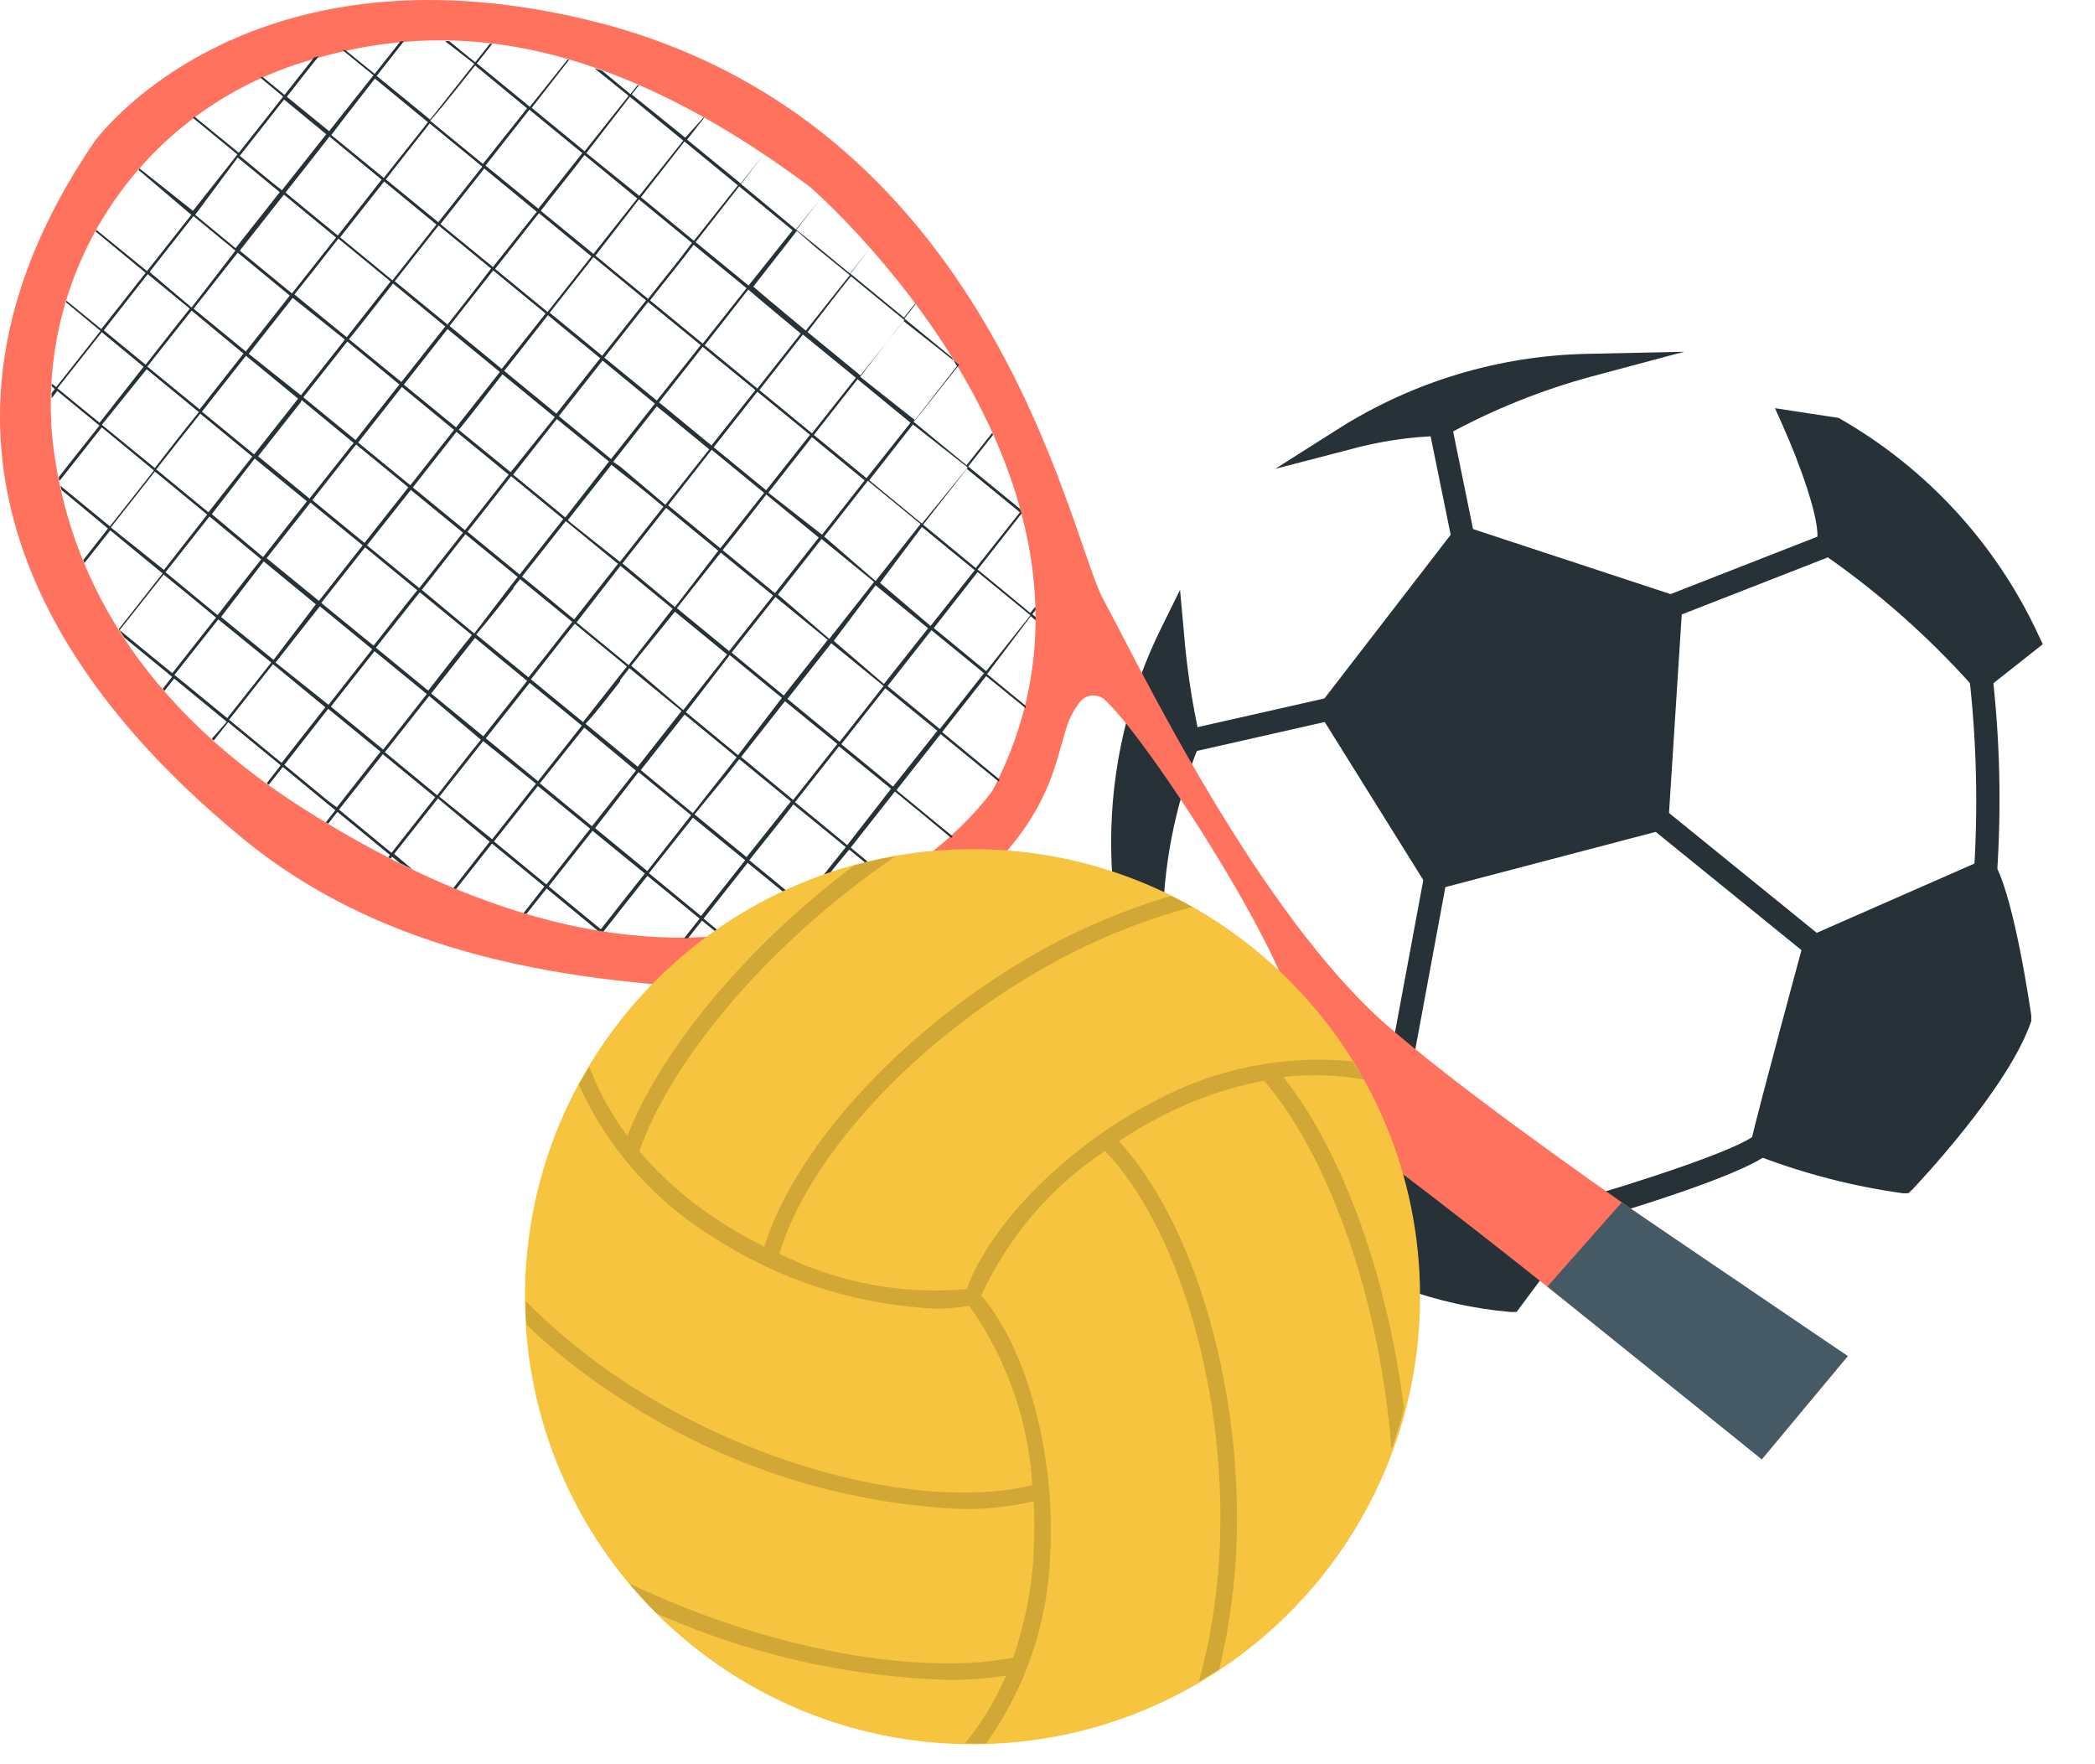 <svg width="38" height="32" viewBox="0 0 38 32" fill="none" xmlns="http://www.w3.org/2000/svg">
<path d="M30.301 10.996L30.054 14.846L26.036 15.921L24.134 12.856L26.534 9.754L30.301 10.996ZM36.016 15.783L32.91 17.146C32.91 17.146 32.123 20.047 31.96 20.75C32.788 21.068 33.649 21.291 34.528 21.415C34.528 21.415 36.225 19.634 36.639 18.434C36.639 18.45 36.35 16.419 36.016 15.783ZM28.566 21.991C28.566 21.991 25.994 20.089 25.376 19.483C25.376 19.483 23.181 19.855 22.6 19.855C22.869 20.739 23.293 21.567 23.854 22.301C24.912 23.027 26.138 23.469 27.416 23.584L28.566 21.991ZM26.12 7.706C26.964 7.243 27.861 6.884 28.791 6.635C27.223 6.665 25.692 7.127 24.368 7.969C24.94 7.816 25.528 7.733 26.12 7.722V7.706ZM35.932 12.305L36.794 11.623C36.038 10 34.798 8.652 33.244 7.764L32.537 7.664C32.537 7.664 33.286 9.336 33.16 9.859C34.18 10.565 35.111 11.392 35.932 12.321V12.305ZM20.53 16.933C20.655 16.948 20.782 16.937 20.902 16.899C20.892 15.707 21.117 14.525 21.567 13.421C21.414 12.759 21.313 12.087 21.266 11.41C20.67 12.6 20.361 13.913 20.363 15.244C20.362 15.816 20.418 16.388 20.53 16.949V16.933Z" fill="#263238"/>
<path d="M27.508 23.797H27.395C26.076 23.682 24.81 23.225 23.721 22.472L23.683 22.439C23.106 21.687 22.671 20.837 22.399 19.93L22.324 19.663H22.6C23.156 19.663 25.318 19.299 25.343 19.294L25.447 19.274L25.523 19.353C26.125 19.955 28.662 21.841 28.687 21.862L28.855 21.987L27.508 23.797ZM23.988 22.146C24.977 22.817 26.115 23.236 27.304 23.367L28.273 22.054C27.713 21.636 25.932 20.294 25.305 19.708C24.921 19.771 23.583 19.989 22.884 20.051C23.135 20.805 23.508 21.513 23.988 22.146ZM34.612 21.644H34.516C33.616 21.519 32.734 21.291 31.886 20.967L31.714 20.9L31.756 20.724C31.919 20.022 32.676 17.233 32.709 17.112L32.734 17.016L36.113 15.532L36.2 15.703C36.547 16.351 36.832 18.337 36.844 18.421V18.471V18.521C36.426 19.75 34.754 21.502 34.687 21.577L34.612 21.644ZM32.208 20.632C32.929 20.904 33.678 21.099 34.44 21.214C34.75 20.879 36.05 19.437 36.426 18.425C36.317 17.628 36.145 16.841 35.912 16.071L33.086 17.325C32.96 17.785 32.408 19.826 32.208 20.632ZM20.643 17.162H20.506H20.355L20.326 17.016C20.212 16.446 20.155 15.866 20.154 15.285C20.153 13.922 20.469 12.578 21.078 11.359L21.404 10.699L21.471 11.434C21.523 12.097 21.622 12.755 21.768 13.404V13.475L21.739 13.546C21.303 14.621 21.083 15.772 21.091 16.932V17.083L20.949 17.137C20.848 17.159 20.746 17.167 20.643 17.162ZM21.141 12.225C20.763 13.192 20.571 14.222 20.572 15.26C20.574 15.722 20.613 16.184 20.689 16.64C20.716 15.538 20.938 14.449 21.346 13.425C21.252 13.029 21.184 12.629 21.141 12.225ZM25.941 16.163L23.879 12.856L26.459 9.511L30.523 10.849L30.255 15.03L25.941 16.163ZM24.39 12.856L26.133 15.661L29.854 14.666L30.084 11.125L26.61 9.98L24.39 12.856ZM35.899 12.597L35.77 12.434C34.958 11.527 34.042 10.72 33.04 10.03L32.927 9.95L32.956 9.812C33.035 9.47 32.626 8.366 32.35 7.751L32.195 7.404L33.349 7.58C34.944 8.486 36.214 9.869 36.982 11.535L37.053 11.685L35.899 12.597ZM33.391 9.758C34.331 10.413 35.197 11.169 35.975 12.011L36.543 11.564C35.812 10.058 34.647 8.805 33.199 7.964L32.898 7.923C33.161 8.509 33.325 9.135 33.383 9.775L33.391 9.758ZM23.131 8.504L24.264 7.785C25.621 6.923 27.189 6.45 28.796 6.418L30.548 6.38L28.876 6.827C27.963 7.074 27.083 7.428 26.254 7.881L26.208 7.906H26.15C25.576 7.92 25.005 8.006 24.452 8.161L23.131 8.504ZM26.827 7.116C26.434 7.218 26.05 7.349 25.677 7.509C25.815 7.509 25.949 7.509 26.095 7.488C26.242 7.467 26.438 7.312 26.819 7.141L26.827 7.116Z" fill="#263238"/>
<path d="M26.327 7.678L25.918 7.762L26.331 9.789L26.741 9.706L26.327 7.678Z" fill="#263238"/>
<path d="M33.08 9.689L30.222 10.807L30.374 11.196L33.233 10.079L33.08 9.689Z" fill="#263238"/>
<path d="M36.225 15.812L35.807 15.783C35.878 14.637 35.852 13.488 35.727 12.346L36.146 12.292C36.276 13.461 36.302 14.639 36.225 15.812Z" fill="#263238"/>
<path d="M30.188 14.677L29.925 15.002L32.782 17.32L33.045 16.995L30.188 14.677Z" fill="#263238"/>
<path d="M25.831 15.885L25.169 19.444L25.581 19.521L26.241 15.961L25.831 15.885Z" fill="#263238"/>
<path d="M28.621 22.209L28.508 21.791C29.653 21.465 31.485 20.871 31.827 20.591L32.095 20.913C31.577 21.356 28.922 22.125 28.621 22.209Z" fill="#263238"/>
<path d="M24.093 12.653L21.524 13.234L21.616 13.642L24.185 13.06L24.093 12.653Z" fill="#263238"/>
<path d="M22.445 19.997C21.682 19.11 21.092 18.087 20.706 16.983L21.124 16.853C21.502 17.902 22.068 18.873 22.797 19.717L22.445 19.997Z" fill="#263238"/>
<path d="M31.956 26.47L33.516 24.597C33.516 24.597 27.577 20.697 25.189 18.625C22.8 16.553 20.642 12.031 20.012 10.871C19.381 9.712 18.009 2.113 10.632 0.355C4.379 -1.138 1.716 2.564 1.716 2.564C-2.296 8.444 1.615 12.924 4.418 15.22C7.221 17.516 10.828 17.86 13.787 17.964C17.279 18.087 22.019 19.224 23.514 19.941C24.615 20.467 31.956 26.47 31.956 26.47ZM18.007 14.332C18.007 14.332 14.087 20.114 5.519 14.677C2.203 12.577 1.187 10.017 0.957 8.015C0.798 6.512 1.168 5 2.005 3.74C2.841 2.481 4.091 1.553 5.538 1.116C7.728 0.441 10.632 0.355 14.697 3.395C14.697 3.395 20.922 8.76 18.007 14.332ZM17.13 17.692C16.85 17.608 15.879 17.482 17.323 16.331C19.003 14.987 19.121 13.907 19.328 13.251C19.38 13.061 19.47 12.883 19.591 12.728C19.619 12.694 19.653 12.667 19.692 12.648C19.73 12.629 19.773 12.617 19.816 12.615C19.859 12.613 19.902 12.619 19.942 12.634C19.983 12.649 20.02 12.673 20.051 12.703C20.994 13.604 23.828 18.126 23.453 18.667C23.038 19.266 17.561 17.815 17.13 17.687V17.692Z" fill="#FF725E"/>
<path d="M18.78 11.003L18.688 11.118C18.385 10.866 18.067 10.604 17.733 10.331L18.528 9.317C18.528 9.287 18.508 9.259 18.503 9.231L17.562 8.461L18.013 7.887L17.996 7.853C17.856 8.032 17.699 8.225 17.531 8.438L16.571 7.649L17.358 6.641L17.262 6.481L16.405 5.778L16.604 5.521V5.501C16.54 5.579 16.47 5.666 16.397 5.761L15.425 4.963L15.787 4.499L15.417 4.961L14.793 4.448L14.445 4.168L14.899 3.583L14.437 4.163L13.44 3.337L13.857 2.799L13.435 3.328L12.463 2.533L12.774 2.135H12.757L12.43 2.497L11.458 1.713L11.592 1.542H11.567L11.435 1.707L10.923 1.284L10.777 1.234L11.402 1.738L10.604 2.743L9.644 1.956L10.327 1.08H10.296L9.61 1.937L8.65 1.15L8.93 0.794H8.885C8.801 0.903 8.711 1.015 8.619 1.13L8.148 0.747H8.073L8.602 1.158C8.356 1.466 8.09 1.805 7.801 2.169L6.832 1.377L7.325 0.749H7.264L6.796 1.34L6.264 0.909H6.214C6.39 1.055 6.578 1.206 6.774 1.365L5.97 2.379L5.203 1.755C5.402 1.5 5.592 1.256 5.78 1.021L5.696 1.043L5.161 1.721L4.76 1.393L4.724 1.41L5.136 1.752L4.332 2.771L3.528 2.116C3.518 2.122 3.508 2.129 3.5 2.138L4.307 2.802C4.046 3.135 3.778 3.474 3.5 3.824L2.532 3.057L2.512 3.082L3.47 3.897L2.68 4.899L2.666 4.916L1.75 4.171L1.734 4.199L2.641 4.949L1.837 5.969L1.202 5.451C1.2 5.463 1.2 5.475 1.202 5.487L1.823 6.002L1.02 7.021L0.938 6.957V7.007L0.994 7.055L0.936 7.131C0.936 7.161 0.936 7.192 0.936 7.223L1.039 7.091L1.804 7.719C1.549 8.038 1.305 8.351 1.067 8.651C1.067 8.673 1.067 8.699 1.081 8.721L1.846 7.752L2.792 8.533L1.994 9.547L1.098 8.813C1.098 8.839 1.112 8.864 1.118 8.889L1.958 9.586L1.51 10.16C1.516 10.178 1.523 10.194 1.532 10.211L2 9.62L2.949 10.401L2.154 11.412L2.249 11.56L3.122 12.277L2.952 12.495L2.982 12.532L3.159 12.308L4.114 13.092L3.842 13.4L3.876 13.433L4.139 13.1L5.091 13.881L4.839 14.206L4.875 14.234L5.13 13.912L5.936 14.576L6.082 14.696L5.911 14.915L5.953 14.94C6.009 14.87 6.062 14.797 6.121 14.727L7.073 15.508L7.042 15.55L7.087 15.573L7.112 15.539L7.255 15.657L7.482 15.769L7.149 15.489L7.944 14.483L8.882 15.267L8.224 16.107L8.272 16.127L8.924 15.301C9.247 15.566 9.563 15.825 9.873 16.079L9.495 16.564L9.548 16.578L9.915 16.116L10.842 16.88L10.945 16.897L11.743 15.886L12.69 16.662L12.41 17.017H12.48L12.732 16.698L13.079 16.978H13.146C13.02 16.875 12.892 16.771 12.763 16.662L13.561 15.651L14.51 16.424L14.23 16.791L14.322 16.768C14.401 16.665 14.482 16.564 14.563 16.46L14.77 16.631L14.821 16.614L14.591 16.427C14.765 16.203 14.944 15.979 15.123 15.749L15.403 15.41L16.137 16.009L16.173 15.987L15.431 15.374C15.704 15.027 15.971 14.688 16.232 14.357C16.593 14.651 16.932 14.931 17.251 15.197L17.282 15.172L16.26 14.332C16.534 13.983 16.801 13.644 17.061 13.316L18.113 14.175L18.13 14.139L17.089 13.279L17.887 12.263L18.606 12.848C18.606 12.834 18.606 12.82 18.606 12.803L17.904 12.227L18.696 11.177L18.785 11.252V11.191L18.724 11.14L18.783 11.067C18.781 11.046 18.78 11.024 18.78 11.003ZM18.5 9.292L17.699 10.303L16.744 9.516L17.537 8.505L18.5 9.292ZM5.472 7.257L6.415 8.035L6.362 8.097L5.614 9.043L4.682 8.276L5.455 7.296L5.472 7.257ZM7.488 8.841L8.28 7.833L9.226 8.609L8.434 9.617L7.488 8.841ZM8.398 9.662C8.364 9.701 8.333 9.743 8.302 9.782L7.605 10.667L6.656 9.891L7.381 8.976L7.451 8.886L8.398 9.662ZM11.254 8.466L11.122 8.377L11.912 7.371L12.094 7.517L12.864 8.15L12.068 9.155L11.254 8.466ZM12.037 9.186L11.245 10.191L10.371 9.497L10.299 9.435L11.091 8.43L11.217 8.533C11.494 8.746 11.769 8.97 12.037 9.194V9.186ZM11.083 8.326L10.136 7.548L10.929 6.54L11.878 7.321L11.083 8.326ZM11.046 8.371L10.254 9.385L9.308 8.609L10.1 7.601L11.046 8.371ZM9.263 8.564L8.322 7.797C8.602 7.453 8.857 7.114 9.114 6.789L10.063 7.567L9.263 8.564ZM8.272 7.752L7.325 6.977L8.118 5.969L9.067 6.747L8.272 7.752ZM8.235 7.797L7.443 8.802L6.496 8.027L7.289 7.019L8.235 7.797ZM9.271 8.637L10.217 9.415L9.425 10.421L8.479 9.645L9.271 8.637ZM10.262 9.452L10.335 9.511L11.209 10.227L10.414 11.235C10.111 10.983 9.803 10.731 9.492 10.477L9.47 10.457L10.262 9.452ZM11.254 10.264L12.2 11.042L11.402 12.064L10.458 11.289L11.254 10.264ZM11.29 10.219L12.082 9.211L13.029 9.989L12.242 11.011L11.29 10.219ZM13.073 10.023C13.396 10.29 13.713 10.549 14.023 10.801L13.225 11.809L12.278 11.031L13.073 10.023ZM13.107 9.978C13.387 9.631 13.648 9.295 13.899 8.97L14.851 9.751L14.056 10.759L13.107 9.978ZM13.065 9.945L12.119 9.166L12.908 8.158L13.86 8.939L13.065 9.945ZM12.945 8.113C13.225 7.758 13.488 7.422 13.737 7.105L14.692 7.887L13.897 8.892L12.945 8.113ZM12.905 8.08L12.136 7.447L11.954 7.299L12.746 6.291L12.978 6.484L13.701 7.075L12.905 8.08ZM11.914 7.265L10.962 6.487L11.755 5.479L12.71 6.26L11.914 7.265ZM10.923 6.453L9.971 5.672L10.764 4.664L11.718 5.448L10.923 6.453ZM10.887 6.498L10.091 7.503L9.145 6.727C9.425 6.377 9.683 6.041 9.938 5.717L10.887 6.498ZM9.1 6.691L8.154 5.913L8.946 4.905L9.896 5.686L9.1 6.691ZM8.109 5.879L7.16 5.101L7.955 4.09L8.907 4.871C8.65 5.21 8.384 5.549 8.109 5.896V5.879ZM8.076 5.921L7.28 6.929L6.331 6.153C6.611 5.809 6.869 5.47 7.129 5.143L8.076 5.921ZM6.289 6.117L5.34 5.341C5.62 4.994 5.88 4.658 6.138 4.328L7.084 5.106L6.289 6.117ZM6.256 6.159L5.458 7.17L4.511 6.417L5.309 5.403L6.256 6.159ZM6.3 6.195L7.244 6.974L6.449 7.982L5.502 7.206L6.3 6.195ZM6.412 8.122L6.46 8.063L7.406 8.839L7.334 8.931L6.611 9.847L5.665 9.071L6.412 8.122ZM6.578 9.891L5.785 10.899L4.836 10.124L5.631 9.116L6.578 9.891ZM6.622 9.928L7.569 10.706C7.289 11.048 7.034 11.387 6.776 11.711L5.827 10.936L6.622 9.928ZM7.614 10.743L8.56 11.518C8.28 11.863 8.022 12.199 7.768 12.526L7.728 12.495L6.818 11.748L7.614 10.743ZM7.65 10.698C7.877 10.418 8.109 10.11 8.347 9.81L8.442 9.69L9.389 10.465L9.268 10.619L8.602 11.49L7.65 10.698ZM9.313 10.656L9.434 10.505L9.453 10.521L10.38 11.28L10.234 11.462C10.016 11.742 9.798 12.022 9.585 12.285L8.638 11.51C8.862 11.247 9.086 10.961 9.313 10.673V10.656ZM10.279 11.496L10.425 11.314L11.371 12.089L11.2 12.305L10.576 13.097L9.63 12.322L10.279 11.496ZM11.248 12.336L11.416 12.12L12.362 12.896L12.169 13.142L11.567 13.907L10.621 13.128C10.842 12.893 11.035 12.627 11.248 12.361V12.336ZM11.45 12.075L12.242 11.095L13.188 11.871L12.393 12.879L11.45 12.075ZM13.236 11.882L14.182 12.658L13.387 13.697L12.441 12.918L13.236 11.882ZM13.27 11.837L14.065 10.829L15.014 11.605L14.216 12.616L13.27 11.837ZM14.11 10.785L14.902 9.777L15.854 10.555L15.042 11.588L14.11 10.785ZM14.95 9.732L15.742 8.721L16.697 9.505L15.882 10.538L14.95 9.732ZM14.91 9.698L13.936 8.937L14.728 7.929L15.683 8.713L14.91 9.698ZM14.762 7.889L15.554 6.879L16.515 7.668L15.717 8.673L14.762 7.889ZM14.728 7.859L13.774 7.075L14.563 6.067L15.524 6.853L14.728 7.859ZM13.737 7.047L13.018 6.456L12.782 6.263L13.572 5.252L13.852 5.49L14.524 6.05C14.287 6.348 14.025 6.681 13.737 7.047ZM12.746 6.232L11.791 5.448C12.071 5.087 12.351 4.748 12.581 4.44L13.541 5.227L12.746 6.232ZM11.755 5.42L10.8 4.636L11.589 3.617L12.55 4.406C12.306 4.737 12.04 5.056 11.755 5.42ZM10.764 4.605L9.809 3.824C10.089 3.46 10.369 3.121 10.601 2.813L11.559 3.6L10.764 4.605ZM10.727 4.65L9.932 5.658L8.98 4.877L9.775 3.866L10.727 4.65ZM8.941 4.843L7.989 4.065L8.784 3.057L9.736 3.841L8.941 4.843ZM7.95 4.031L6.998 3.253L7.793 2.239L8.748 3.023L7.95 4.031ZM7.916 4.073L7.118 5.084L6.169 4.305L6.967 3.292L7.916 4.073ZM6.127 4.272L5.178 3.493C5.458 3.143 5.721 2.805 5.976 2.477L6.922 3.258L6.127 4.272ZM6.096 4.308C5.836 4.639 5.57 4.976 5.295 5.322L4.349 4.546L5.15 3.53C5.449 3.776 5.766 4.039 6.096 4.308ZM5.256 5.361L4.458 6.375L3.512 5.599L4.312 4.583L5.256 5.361ZM4.416 6.414L3.621 7.425L2.672 6.649L3.475 5.633L4.416 6.414ZM4.461 6.453L5.407 7.231L5.382 7.262L4.609 8.242L3.663 7.467L4.461 6.453ZM4.576 8.281L3.78 9.292L2.834 8.514C3.092 8.186 3.358 7.847 3.632 7.503L4.576 8.281ZM4.62 8.318L5.567 9.093C5.287 9.441 5.032 9.777 4.772 10.104L3.842 9.326L4.62 8.318ZM4.738 10.146C4.458 10.496 4.2 10.832 3.946 11.157L3.002 10.379L3.8 9.368L4.738 10.146ZM4.783 10.183L5.729 10.961L4.962 11.969L4.01 11.191L4.783 10.183ZM5.802 10.997L6.751 11.776L5.959 12.784L4.998 12.017L5.802 10.997ZM6.793 11.812L7.703 12.557L7.742 12.588L6.95 13.596L6.858 13.52L6.001 12.817L6.793 11.812ZM7.784 12.624L8.722 13.417C8.442 13.761 8.185 14.1 7.93 14.425L6.981 13.643L7.784 12.624ZM7.821 12.579L8.616 11.571C8.935 11.835 9.249 12.095 9.562 12.35L8.767 13.355L7.821 12.579ZM9.607 12.386L10.553 13.162L9.758 14.17L8.812 13.391L9.607 12.386ZM10.598 13.198L11.534 13.977C11.263 14.322 10.998 14.659 10.738 14.987L9.792 14.209L10.598 13.198ZM11.589 14.01C11.912 14.276 12.228 14.537 12.536 14.786L11.741 15.799L10.794 15.021C11.044 14.698 11.306 14.361 11.578 14.01H11.589ZM11.623 13.968L12.225 13.204L12.418 12.96L13.362 13.736L13.143 14.016C12.947 14.262 12.754 14.506 12.567 14.749L11.623 13.968ZM13.191 14.049L13.409 13.769L14.345 14.537L14.101 14.845L13.541 15.547L12.598 14.772L13.191 14.049ZM13.443 13.73L14.238 12.719L15.188 13.495L14.387 14.509L13.443 13.73ZM14.283 12.677L15.078 11.667L16.027 12.442L15.229 13.456L14.283 12.677ZM15.123 11.625L15.882 10.617L16.834 11.395L16.033 12.406L15.123 11.625ZM15.963 10.572L16.722 9.558C17.05 9.829 17.37 10.09 17.68 10.342L16.879 11.353L15.963 10.572ZM17.553 8.48L16.722 9.497L15.767 8.71L16.559 7.699L17.553 8.48ZM17.397 6.618L16.599 7.623L15.602 6.834C15.907 6.442 16.162 6.103 16.389 5.823L17.397 6.618ZM16.405 5.806L15.607 6.809L14.647 6.022C14.952 5.63 15.207 5.291 15.434 5.011L16.405 5.806ZM14.79 4.482L15.414 4.991L14.616 5.997L13.944 5.437L13.664 5.199L14.454 4.188L14.79 4.482ZM14.376 4.177L13.578 5.179L12.617 4.392L13.407 3.381L14.376 4.177ZM13.384 3.362L12.586 4.367L11.626 3.577L12.415 2.567L13.384 3.362ZM11.424 1.755L12.393 2.55L11.595 3.552L10.635 2.777L11.424 1.755ZM10.562 2.777L9.764 3.785L8.806 3.003L9.602 1.99L10.562 2.777ZM8.602 1.175L9.56 1.965L8.759 2.973L7.804 2.191C8.109 1.836 8.375 1.494 8.622 1.183L8.602 1.175ZM6.785 1.413L7.762 2.217L6.961 3.227L6.009 2.449C6.284 2.085 6.552 1.746 6.804 1.421L6.785 1.413ZM5.152 1.805L5.917 2.435L5.113 3.451C4.833 3.233 4.592 3.023 4.349 2.827L5.152 1.805ZM4.312 2.858L5.074 3.485L4.273 4.501L3.54 3.897L4.312 2.858ZM2.722 4.921L3.509 3.919L4.27 4.546L3.475 5.577L2.722 4.941V4.921ZM2.68 4.972L3.442 5.599C3.167 5.944 2.9 6.283 2.641 6.615L1.882 5.991L2.68 4.972ZM1.042 7.044L1.846 6.025L2.604 6.652L1.806 7.668L1.042 7.044ZM1.848 7.705L2.66 6.697L3.607 7.475C3.327 7.819 3.066 8.158 2.809 8.489L1.848 7.705ZM2.011 9.567L2.809 8.553L3.758 9.334L2.974 10.337L2.011 9.567ZM2.17 11.429L2.968 10.421C3.278 10.673 3.595 10.933 3.918 11.202L3.125 12.21L2.17 11.429ZM3.164 12.241L3.96 11.235L4.92 12.017L4.122 13.025L3.164 12.241ZM4.156 13.055L4.951 12.047L5.9 12.829L5.108 13.837L4.156 13.055ZM5.964 14.537L5.158 13.873L5.953 12.857L6.81 13.559L6.902 13.635L6.11 14.643L5.964 14.537ZM7.101 15.469L6.149 14.685L6.944 13.68L7.894 14.461L7.101 15.469ZM7.969 14.45C8.227 14.125 8.492 13.789 8.764 13.442L9.722 14.215L8.927 15.223L7.969 14.45ZM8.96 15.262C9.218 14.94 9.484 14.601 9.756 14.257L10.705 15.032L9.91 16.043L8.96 15.262ZM10.901 16.858L9.952 16.077C10.209 15.752 10.474 15.416 10.747 15.069L11.696 15.844C11.421 16.189 11.155 16.525 10.901 16.852V16.858ZM12.718 16.617L11.771 15.839L12.569 14.831L13.516 15.603C13.245 15.947 12.979 16.283 12.718 16.611V16.617ZM15.067 15.707L14.538 16.382C14.236 16.133 13.922 15.872 13.591 15.603L14.152 14.898L14.392 14.59L15.341 15.365L15.067 15.707ZM15.367 15.329C15.064 15.08 14.751 14.819 14.42 14.551L15.218 13.537L16.162 14.307L15.367 15.329ZM16.207 14.276C15.904 14.027 15.591 13.767 15.26 13.498L16.058 12.484L17.002 13.254C16.739 13.585 16.47 13.923 16.195 14.271L16.207 14.276ZM17.047 13.223L16.098 12.445L16.895 11.431L17.848 12.21L17.047 13.223ZM17.887 12.173C17.584 11.924 17.268 11.661 16.938 11.392L17.733 10.376L18.69 11.16L17.887 12.173Z" fill="#263238"/>
<path d="M28.067 23.337L29.414 21.811L33.516 24.597L31.956 26.47L28.067 23.337Z" fill="#455A64"/>
<path d="M17.64 31.637C22.123 31.637 25.758 28.003 25.758 23.52C25.758 19.037 22.123 15.402 17.64 15.402C13.157 15.402 9.522 19.037 9.522 23.52C9.522 28.003 13.157 31.637 17.64 31.637Z" fill="#F6C43E"/>
<path opacity="0.15" d="M24.738 19.581C24.675 19.468 24.604 19.36 24.533 19.251C23.297 19.13 22.053 19.378 20.959 19.965C19.381 20.771 17.965 22.191 17.535 23.381C16.364 23.487 15.188 23.266 14.136 22.742C14.675 20.93 16.7 18.771 19.122 17.452C19.914 17.019 20.755 16.683 21.627 16.449C21.502 16.378 21.368 16.312 21.239 16.249C20.457 16.483 19.701 16.796 18.984 17.184C16.516 18.529 14.445 20.738 13.864 22.613C13.594 22.477 13.33 22.328 13.075 22.166C12.523 21.812 12.025 21.381 11.597 20.884C12.127 19.335 13.81 17.201 16.24 15.531C15.986 15.577 15.739 15.631 15.493 15.698C13.405 17.272 11.944 19.151 11.38 20.604C11.092 20.221 10.86 19.8 10.691 19.352C10.628 19.46 10.557 19.564 10.499 19.673C11.011 20.81 11.852 21.768 12.912 22.425C14.121 23.216 15.52 23.669 16.963 23.736C17.17 23.737 17.377 23.72 17.581 23.686C18.259 24.642 18.655 25.769 18.725 26.939C16.888 27.381 14.002 26.709 11.651 25.268C10.881 24.799 10.17 24.238 9.534 23.598C9.534 23.744 9.534 23.89 9.555 24.037C10.147 24.597 10.797 25.094 11.493 25.519C13.299 26.649 15.368 27.288 17.497 27.373C17.919 27.373 18.339 27.325 18.75 27.231C18.767 27.536 18.767 27.841 18.75 28.146C18.719 28.8 18.594 29.447 18.378 30.066C16.771 30.384 14.077 29.991 11.409 28.718C11.568 28.906 11.735 29.089 11.91 29.265C13.582 30.006 15.381 30.416 17.209 30.471C17.557 30.472 17.905 30.446 18.249 30.392C18.06 30.836 17.808 31.251 17.501 31.624H17.635H17.886C18.608 30.614 19.013 29.412 19.051 28.171C19.142 26.4 18.633 24.463 17.798 23.498C18.288 22.432 19.067 21.524 20.044 20.876C21.347 22.245 22.203 25.081 22.132 27.841C22.111 28.74 21.982 29.633 21.748 30.501C21.873 30.425 21.999 30.355 22.116 30.275C22.307 29.479 22.413 28.664 22.433 27.845C22.504 25.039 21.627 22.141 20.295 20.7C20.546 20.532 20.807 20.378 21.076 20.241C21.658 19.939 22.281 19.724 22.926 19.602C23.999 20.834 25.014 23.36 25.239 26.283C25.327 26.041 25.402 25.799 25.465 25.552C25.147 22.959 24.249 20.746 23.276 19.535C23.763 19.48 24.256 19.495 24.738 19.581Z" fill="black"/>
</svg>
